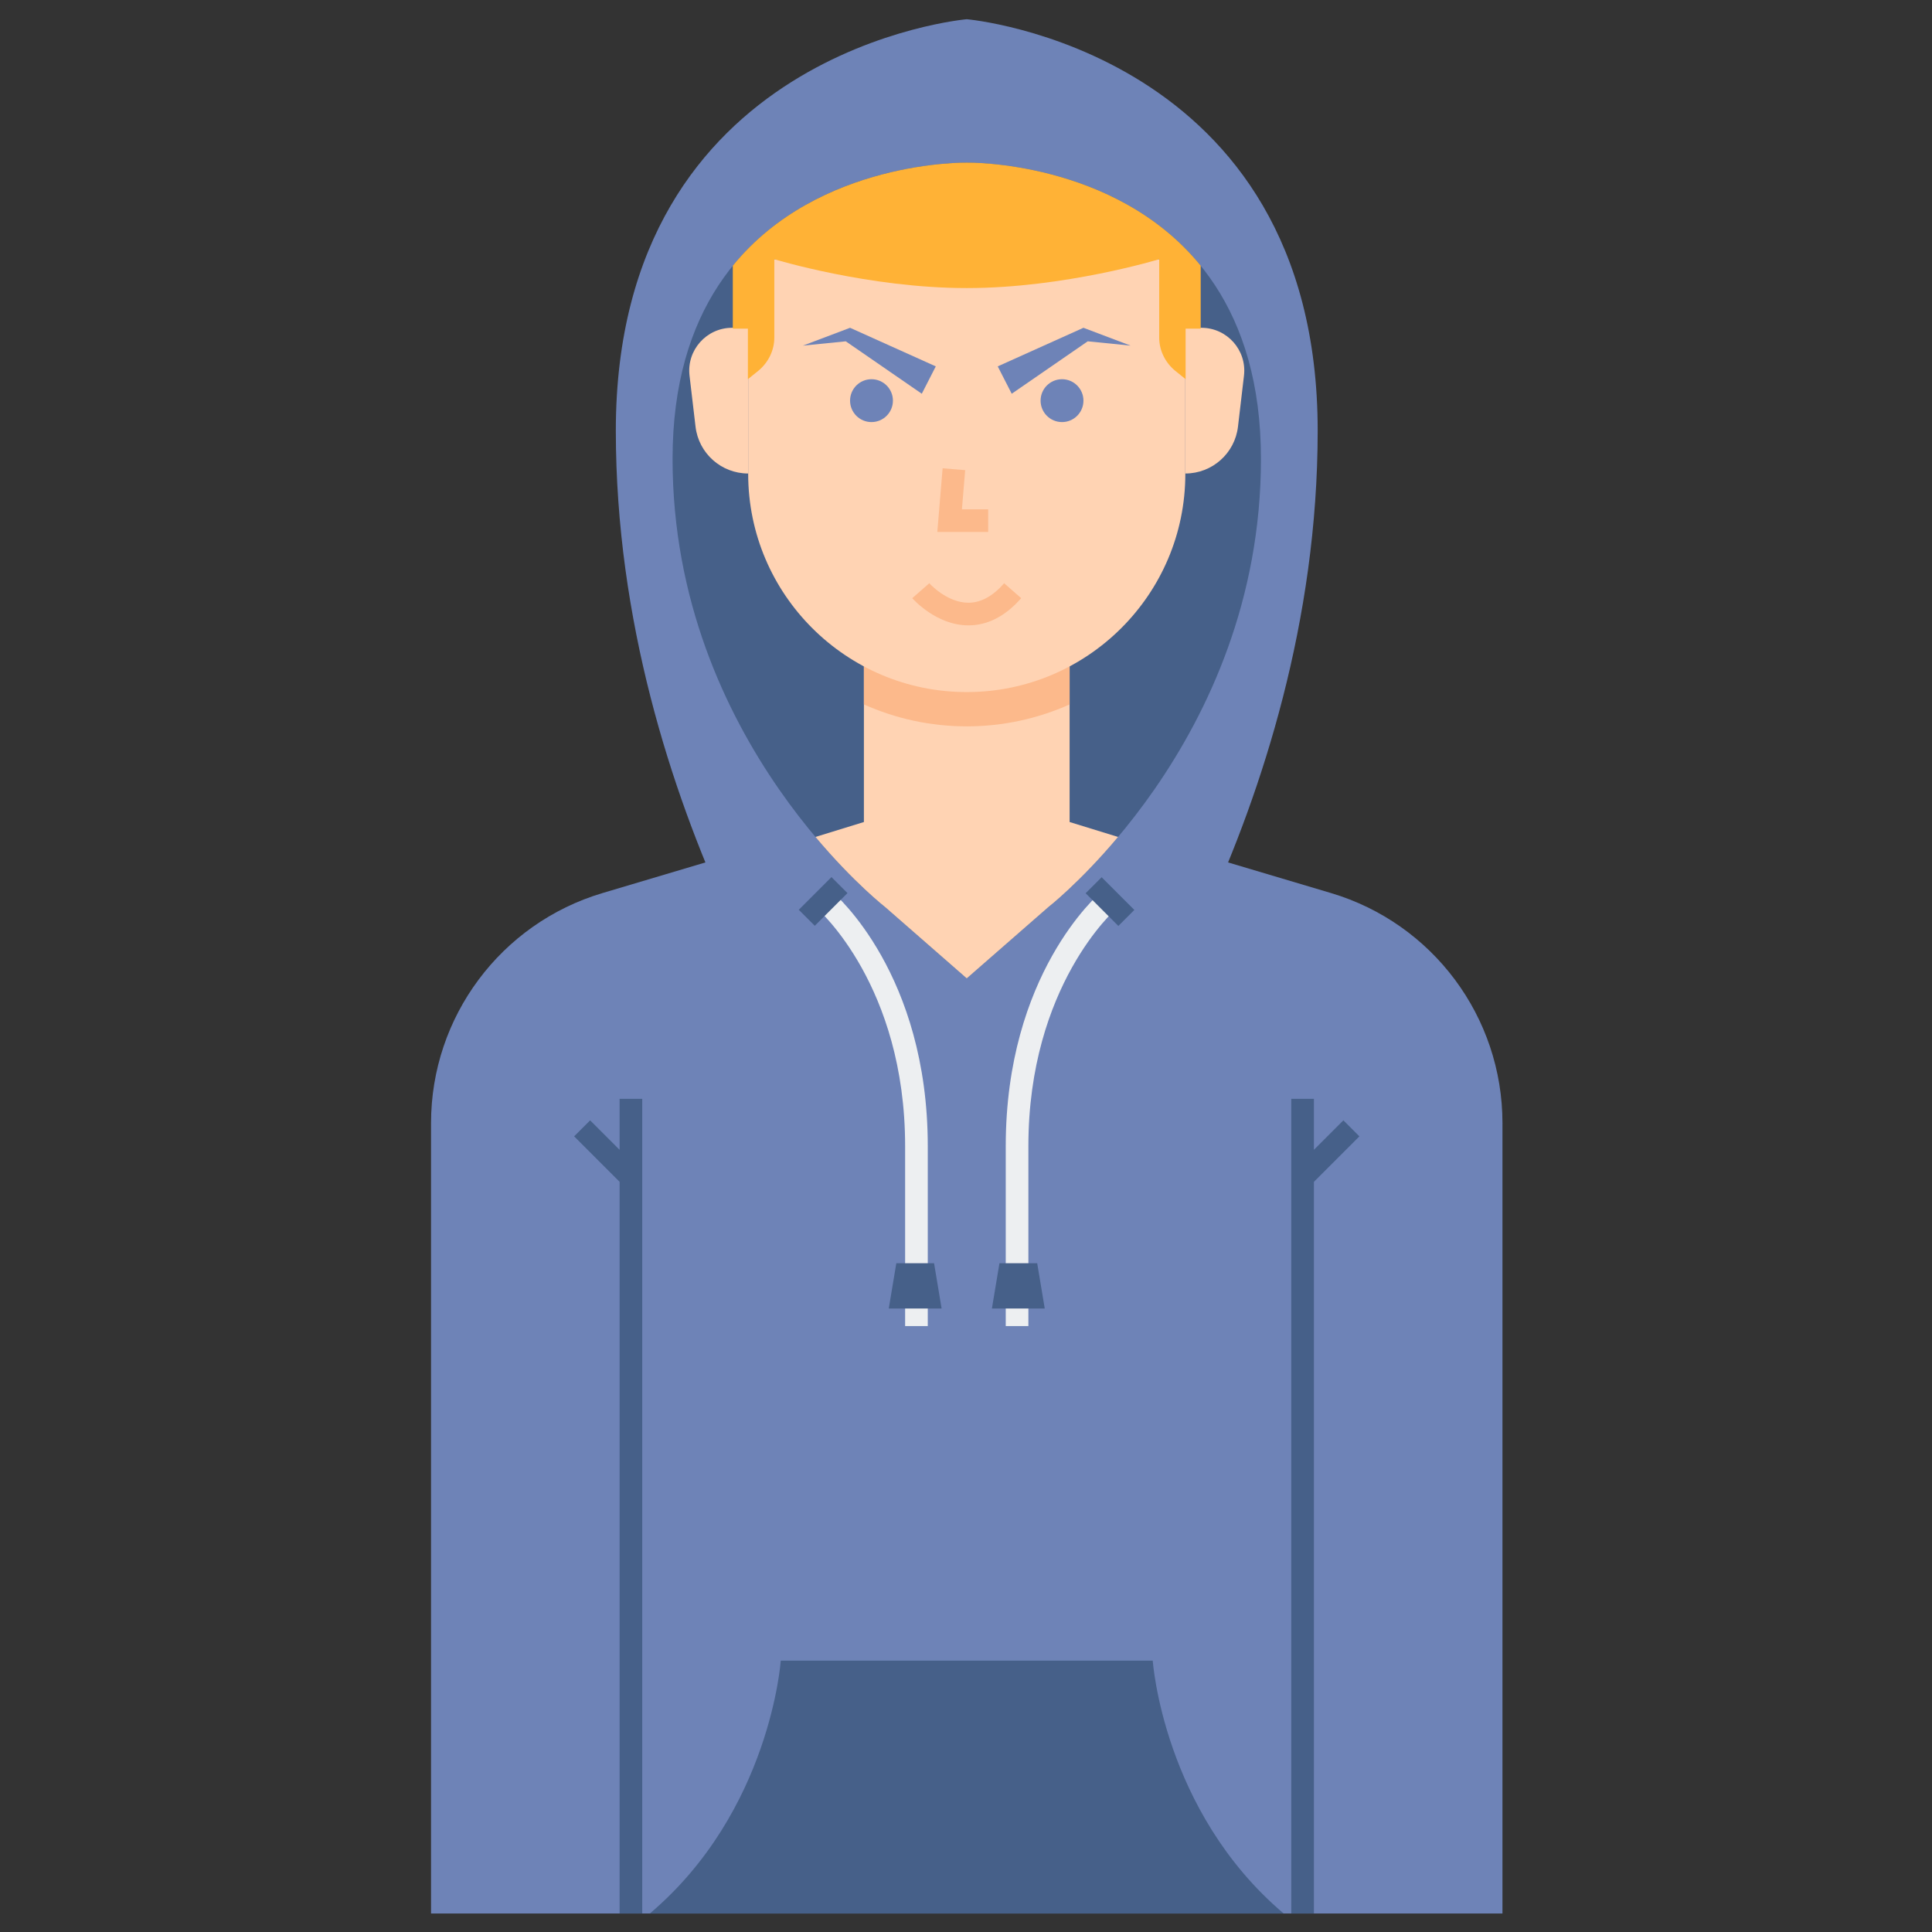 <?xml version="1.0" encoding="utf-8"?>
<!-- Generator: Adobe Illustrator 22.0.0, SVG Export Plug-In . SVG Version: 6.00 Build 0)  -->
<svg version="1.1" id="Layer_1" xmlns="http://www.w3.org/2000/svg" xmlns:xlink="http://www.w3.org/1999/xlink" x="0px" y="0px"
	 viewBox="0 0 512 512" style="enable-background:new 0 0 512 512;" xml:space="preserve">
<rect x="0" y="0" width="512" height="512" fill="#333333" stroke="none"/>
<style type="text/css">
	.st0{fill:#FF7B7B;}
	.st1{fill:#FFB236;}
	.st2{fill:#FFD3B3;}
	.st3{fill:#FCB98B;}
	.st4{fill:#6E83B7;}
	.st5{fill:#FFB0AA;}
	.st6{fill:#EDEFF1;}
	.st7{fill:#FFE352;}
	.st8{fill:#46BEE8;}
	.st9{fill:#9CE5FF;}
	.st10{fill:#80D6FB;}
	.st11{fill:#FFE67B;}
	.st12{fill:#F76161;}
	.st13{fill:#98CA69;}
	.st14{fill:#75AA40;}
	.st15{fill:#BFEA8C;}
	.st16{fill:#D3D3D3;}
	.st17{fill:#466089;}
	.st18{fill:#7C93BF;}
	.st19{fill:#FFC69F;}
	.st20{fill:#859CC1;}
	.st21{fill:#EFA470;}
	.st22{fill:#C1C1C1;}
	.st23{fill:#E2935D;}
	.st24{fill:#99E5FF;}
</style>
<g>
	<g>
		<g>
			<path class="st4" d="M352.709,236.664L302.766,221.8H256.2h-46.566l-49.944,14.864c-26.969,8.027-45.459,32.821-45.459,60.959
				v209.471h283.937V297.623C398.169,269.485,379.679,244.691,352.709,236.664z"/>
		</g>
	</g>
	<g>
		<g>
			<path class="st4" d="M290.2,293.921c0,0,59-78.827,59-179.795s-93-109.032-93-109.032s-93,8.063-93,109.032
				s59,179.795,59,179.795H290.2z"/>
		</g>
	</g>
	<g>
		<g>
			<path class="st17" d="M256.2,259.28l21.579-18.852c0,0,56.387-43.833,56.387-118.799c0-80.034-77.966-78.534-77.966-78.534
				s-77.966-1.5-77.966,78.534c0,74.966,56.387,118.799,56.387,118.799L256.2,259.28z"/>
		</g>
	</g>
	<g>
		<g>
			<polygon class="st17" points="164.2,291.194 164.2,304.711 156.392,296.903 152.149,301.145 164.2,313.197 164.2,507.094 
				170.2,507.094 170.2,291.194 			"/>
		</g>
	</g>
	<g>
		<g>
			<polygon class="st17" points="360.252,301.145 356.009,296.903 348.2,304.711 348.2,291.194 342.2,291.194 342.2,507.094 
				348.2,507.094 348.2,313.197 			"/>
		</g>
	</g>
	<g>
		<g>
			<path class="st2" d="M283.458,217.844v-45.795h-54.516v45.795l-12.839,3.956c10.224,12.175,18.518,18.627,18.518,18.627
				L256.2,259.28l21.579-18.852c0,0,8.294-6.453,18.518-18.627L283.458,217.844z"/>
		</g>
	</g>
	<g>
		<g>
			<path class="st3" d="M228.942,186.684c8.334,3.721,17.554,5.809,27.258,5.809c9.704,0,18.924-2.087,27.258-5.809v-14.635h-54.516
				V186.684z"/>
		</g>
	</g>
	<g>
		<g>
			<path class="st2" d="M314.123,125.587c0,31.933-25.99,57.82-57.923,57.82s-57.923-25.887-57.923-57.82V68.696h115.846V125.587z"
				/>
		</g>
	</g>
	<g>
		<g>
			<circle class="st4" cx="230.955" cy="106.176" r="5.679"/>
		</g>
	</g>
	<g>
		<g>
			<path class="st2" d="M314.123,86.868h4.264c6.799,0,12.074,5.933,11.28,12.684l-1.591,13.523
				c-0.832,7.075-6.829,12.408-13.953,12.408l0,0V86.868z"/>
		</g>
	</g>
	<g>
		<g>
			<path class="st2" d="M198.277,86.868h-4.264c-6.798,0-12.074,5.933-11.28,12.684l1.591,13.523
				c0.832,7.075,6.829,12.408,13.953,12.408h0V86.868z"/>
		</g>
	</g>
	<g>
		<g>
			<polygon class="st3" points="261.879,140.977 248.397,140.977 249.803,124.099 255.783,124.597 254.917,134.977 261.879,134.977 
							"/>
		</g>
	</g>
	<g>
		<g>
			<path class="st1" d="M318.2,70.414v16.68h-4v13.39l-2.82-2.27c-2.59-2.16-4.18-5.36-4.18-8.73v-20.79c0,0-25,7.65-51,7.65
				s-51-7.65-51-7.65v20.79c0,3.37-1.59,6.57-4.18,8.73l-2.82,2.27v-13.39h-4v-16.68c22.82-28.07,62-27.32,62-27.32
				S295.38,42.344,318.2,70.414z"/>
		</g>
	</g>
	<g>
		<g>
			<path class="st3" d="M256.644,165.729c-8.479,0-14.627-6.915-14.885-7.209l4.516-3.951l-2.258,1.976l2.251-1.983
				c0.046,0.052,4.653,5.168,10.376,5.168c0.011,0,0.022,0,0.034,0c3.273-0.011,6.447-1.748,9.434-5.16l4.516,3.951
				C266.441,163.304,261.736,165.729,256.644,165.729z"/>
		</g>
	</g>
	<g>
		<g>
			<path class="st17" d="M256.2,507.094h83.984c-31.964-27.085-34.694-67-34.694-67H256.2h-49.29c0,0-2.731,39.915-34.694,67H256.2z
				"/>
		</g>
	</g>
	<g>
		<g>
			<path class="st6" d="M245.867,351.427h-6v-47.667c0-42.596-23.041-62.712-23.273-62.91l3.875-4.581
				c1.037,0.875,25.399,21.955,25.399,67.491V351.427z"/>
		</g>
	</g>
	<g>
		<g>
			
				<rect x="212.056" y="235.912" transform="matrix(0.707 -0.707 0.707 0.707 -105.03 224.237)" class="st17" width="12.256" height="6"/>
		</g>
	</g>
	<g>
		<g>
			<polygon class="st17" points="249.534,346.761 235.534,346.761 237.534,334.761 247.534,334.761 			"/>
		</g>
	</g>
	<g>
		<g>
			<path class="st6" d="M272.533,351.427h-6v-47.667c0-45.537,24.362-66.616,25.399-67.492l3.869,4.586l-1.935-2.293l1.939,2.288
				c-0.232,0.198-23.273,20.314-23.273,62.91V351.427z"/>
		</g>
	</g>
	<g>
		<g>
			
				<rect x="291.216" y="232.783" transform="matrix(0.707 -0.707 0.707 0.707 -82.761 278.029)" class="st17" width="6" height="12.257"/>
		</g>
	</g>
	<g>
		<g>
			<polygon class="st17" points="262.867,346.761 276.867,346.761 274.867,334.761 264.867,334.761 			"/>
		</g>
	</g>
	<g>
		<g>
			<polygon class="st4" points="212.784,91.594 225.276,86.868 247.991,97.094 244.284,104.344 224.14,90.451 			"/>
		</g>
	</g>
	<g>
		<g>
			<circle class="st4" cx="281.446" cy="106.176" r="5.679"/>
		</g>
	</g>
	<g>
		<g>
			<polygon class="st4" points="299.617,91.594 287.125,86.868 264.41,97.094 268.117,104.344 288.261,90.451 			"/>
		</g>
	</g>
</g>
</svg>
